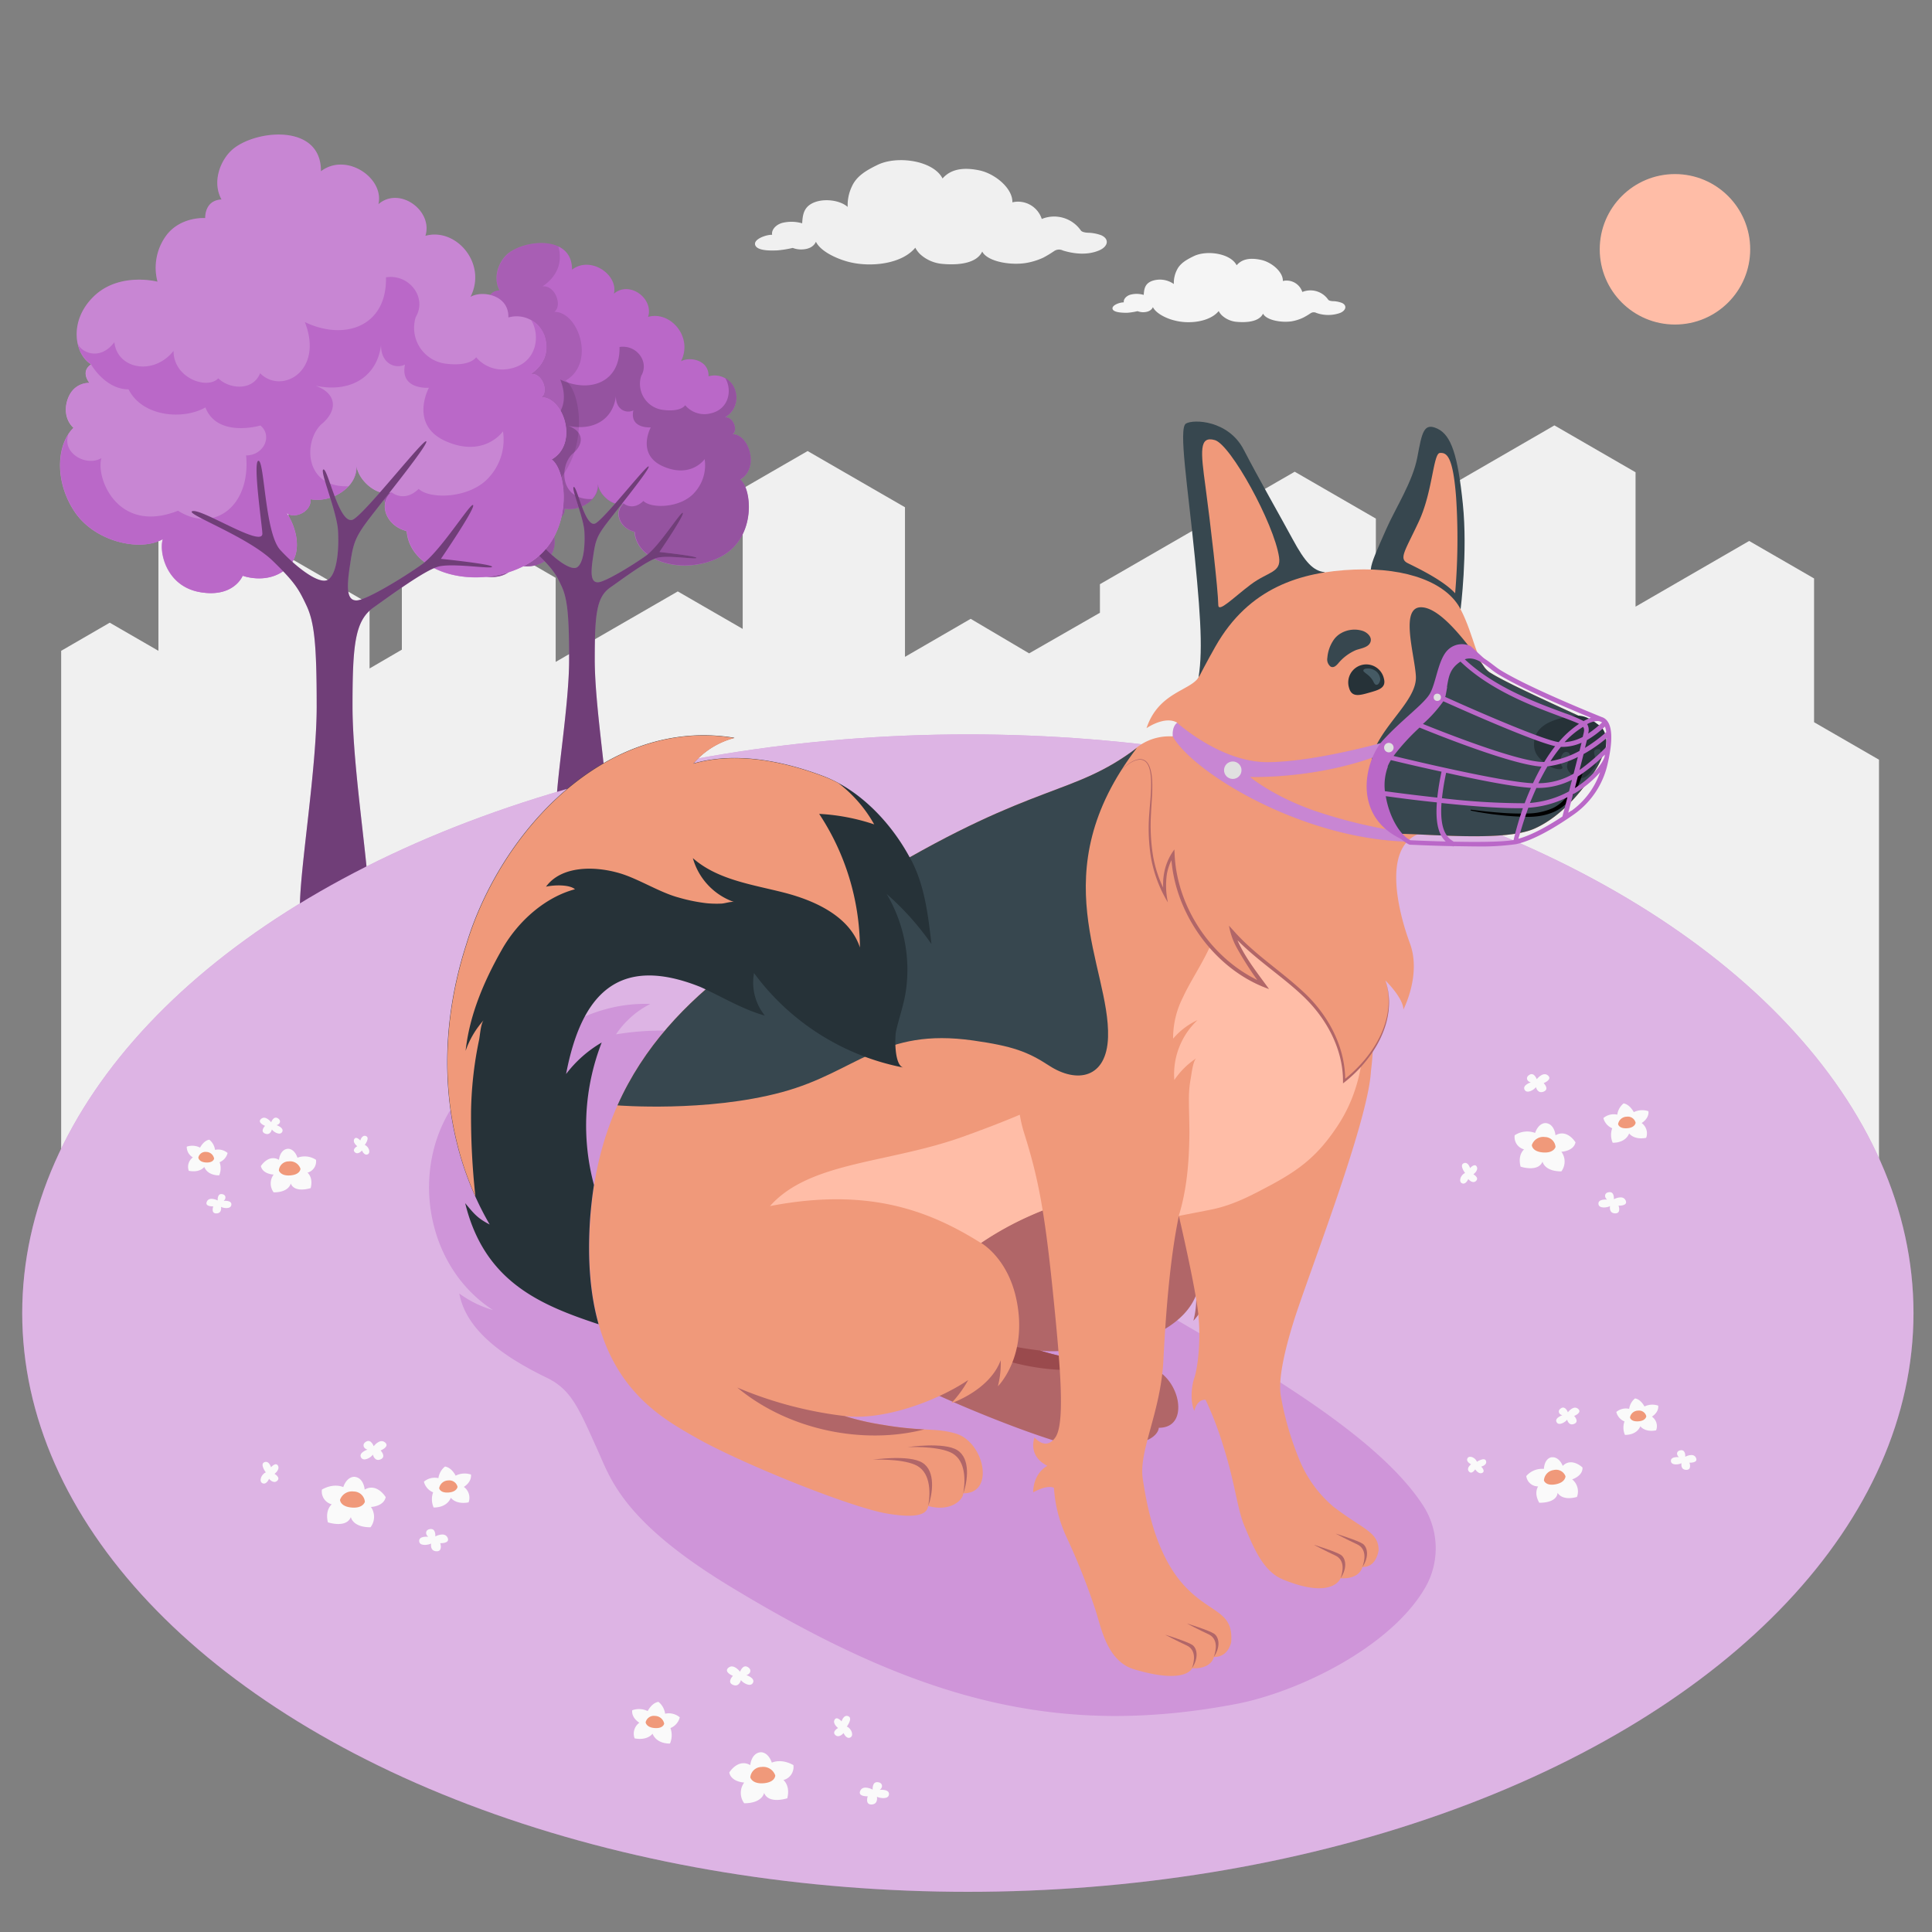 <svg xmlns="http://www.w3.org/2000/svg" viewBox="0 0 500 500"><rect x="0" y="0" width="500" height="500" fill="#808080" stroke="none"/><g id="freepik--City--inject-100"><g id="freepik--city--inject-100"><path d="M15.83,168.43V312.61H486.28v-116l-16.8-9.7V149.7l-16.8-9.7-29.4,17V122.22l-21-12.13L376.9,124.77v42l-20.83-12V134.21l-21-12.13-50.41,29.11v7.39l-18.32,10.51-15.13-8.94-17,9.84V131.28l-25.2-14.55-16.8,9.7v36.33l-16.8-9.7-31.6,18.24V149.54L125,138.64l-21,12.13v17.36L95.64,173V156.3l-21-12.12V119.92l-16.8-9.7L41,119.92v48.51l-12.6-7.28Z" style="fill:#f0f0f0"></path></g></g><g id="freepik--Trees--inject-100"><g id="freepik--Tree--inject-100"><path d="M154.71,125c.52,4-4.39,7.38-8.65,6.61.26,2.42-3.15,3.82-4.52,2.58,1.37,1.79,3.6,7.44,0,10.52s-8.26,1.32-8.26,1.32-1.69,4.21-8.1,3.08-7.73-7.66-7-10c-4.21,2.43-12.75.57-16.58-5.09s-3.52-12.68-.26-15.88c-2.23-2.1-1.51-5.45-.19-7a4.08,4.08,0,0,1,3.21-1.42s-1.81-2.09.31-3.5c-3-1.76-4.39-8,.44-12.75s12.08-2.83,12.08-2.83a10.26,10.26,0,0,1,1.71-8.79,9,9,0,0,1,7.32-3.2s-.2-3.34,3.07-3.51c-1.9-3.44-.1-7.78,2.39-9.69,4.63-3.54,16.43-4.48,16.36,4.34,4.79-3.68,12,1.3,10.84,6.22,4-3.44,10.34,1.21,8.85,6,5.73-1.63,11.7,5.17,8.51,11.49,2.22-1.28,7.27-.36,7.13,3.89a5.55,5.55,0,0,1,6.91,3.85,5.91,5.91,0,0,1-2.72,6.83c2.15-.31,3.47,3.28,2,4.34,4.21,0,7.06,8.81,1.93,11.72,2.95,2.07,4.43,14.66-4.61,19.75s-22.05,2-22.71-6.24c-3.83-.95-5.45-5.07-2.87-7.33C158.84,131.27,155,128.13,154.71,125Z" style="fill:#BA68C8"></path><path d="M186.94,143.84c9-5.09,7.56-17.68,4.61-19.75,5.13-2.91,2.28-11.72-1.93-11.72,1.44-1.06.12-4.65-2-4.34a5.91,5.91,0,0,0,2.72-6.83,5.49,5.49,0,0,0-2.66-3.38c1.84,3,1.09,8.12-3.85,9.18a6.51,6.51,0,0,1-6.51-2.13s-1,1.8-5.66,1.22a6.8,6.8,0,0,1-5.72-8.81c2.18-3.67-1.22-8.16-5.61-7.48.21,9.25-7.79,12-15.34,8.43,3.68,9.26-4.35,13.75-8.43,9.66-1.36,3.4-5.85,3-7.89,1-2,2.17-8.44,0-8.44-5.17-3.81,4.76-10.61,3.4-11.15-1.64-2.9,3.81-6.53,1.67-6.91.18a6,6,0,0,0,2.56,4c-2.12,1.41-.31,3.5-.31,3.5a4.08,4.08,0,0,0-3.21,1.42c-1.32,1.57-2,4.92.19,7-3.26,3.2-3.58,10.23.26,15.88s12.37,7.52,16.58,5.09c-.76,2.33.56,8.86,7,10s8.1-3.08,8.1-3.08,4.65,1.76,8.26-1.32,1.37-8.73,0-10.52c1.37,1.24,4.78-.16,4.52-2.58,4.26.77,9.17-2.59,8.65-6.61.24,3.13,4.13,6.27,6.65,5.27-2.58,2.26-1,6.38,2.87,7.33C164.89,145.85,177.89,148.93,186.94,143.84Z" style="fill:#BA68C8"></path><path d="M186.94,143.84c9-5.09,7.56-17.68,4.61-19.75,5.13-2.91,2.28-11.72-1.93-11.72,1.44-1.06.12-4.65-2-4.34a5.91,5.91,0,0,0,2.72-6.83,5.49,5.49,0,0,0-2.66-3.38c1.84,3,1.09,8.12-3.85,9.18a6.51,6.51,0,0,1-6.51-2.13s-1,1.8-5.66,1.22a6.8,6.8,0,0,1-5.72-8.81c2.18-3.67-1.22-8.16-5.61-7.48.21,9.25-7.79,12-15.34,8.43,3.68,9.26-4.35,13.75-8.43,9.66-1.36,3.4-5.85,3-7.89,1-2,2.17-8.44,0-8.44-5.17-3.81,4.76-10.61,3.4-11.15-1.64-2.9,3.81-6.53,1.67-6.91.18a6,6,0,0,0,2.56,4c-2.12,1.41-.31,3.5-.31,3.5a4.08,4.08,0,0,0-3.21,1.42c-1.32,1.57-2,4.92.19,7-3.26,3.2-3.58,10.23.26,15.88s12.37,7.52,16.58,5.09c-.76,2.33.56,8.86,7,10s8.1-3.08,8.1-3.08,4.65,1.76,8.26-1.32,1.37-8.73,0-10.52c1.37,1.24,4.78-.16,4.52-2.58,4.26.77,9.17-2.59,8.65-6.61.24,3.13,4.13,6.27,6.65,5.27-2.58,2.26-1,6.38,2.87,7.33C164.89,145.85,177.89,148.93,186.94,143.84Z" style="opacity:0.2"></path><path d="M136.63,117.72s-8.12,2.41-10.38-3.41c-4.14,2.39-11.88,1.8-14.49-3.41-4.41,0-7.06-4.69-7.06-4.69-2.12,1.41-.31,3.5-.31,3.5a4.08,4.08,0,0,0-3.21,1.42c-1.32,1.57-2,4.92.19,7a7.54,7.54,0,0,0-.93,1.15c-1.35,3.54,3.31,6.23,6.2,4.54-1.1,3.61,3,14.44,14.44,9.92,6.82,4.32,13.74-.9,12.84-10.43C137.32,123.33,138.94,119.62,136.63,117.72Z" style="fill:#BA68C8"></path><path d="M179.85,127.35a10.48,10.48,0,0,0,2.51-8.53s-3.44,5-10.63,1.93-3.31-10.15-3.31-10.15-5.52.45-4.51-4.39c-1.79.89-4.52-.12-4.52-3.63-.79,6.07-5.91,9-12.33,7.62,4.31,1.6,4,4.94,1,7.33-3.4,3.41-3,11.93,5.17,11.63a5.14,5.14,0,0,0,1.48-4.16c.24,3.13,4.13,6.27,6.65,5.27h0s2.35,2.09,5.15-.62C168.57,131.71,176.35,131.52,179.85,127.35Z" style="fill:#BA68C8"></path><path d="M146.38,98.48c7.79-4.41,3.46-17.78-2.92-17.78,2.18-1.59.18-7-3.08-6.57,3.42-2.28,5.37-5.78,4.13-10.35v0a9.24,9.24,0,0,0-2.68-.76,15.55,15.55,0,0,0-7.76,1.11,8.6,8.6,0,0,0-5.52,8,6.4,6.4,0,0,0,.78,3c-3.27.17-3.07,3.51-3.07,3.51a9,9,0,0,0-7.32,3.2,10.26,10.26,0,0,0-1.71,8.79s-7.24-1.88-12.08,2.83-3.45,11-.44,12.75c-2.12,1.41-.31,3.5-.31,3.5a4.08,4.08,0,0,0-3.21,1.42,5.77,5.77,0,0,0-1.13,4.64A8.62,8.62,0,0,0,105,119c1,12.51,20.72,17.18,34.43,9.47S150.86,101.63,146.38,98.48Z" style="opacity:0.1"></path><path d="M170.66,142.86s6.42-9.39,6.07-10.12-6.07,8.6-9.62,11.13-10.62,6.83-12.39,6.83-1.9-2.15-1.27-6.32.77-5.32,3.68-9.11,11.22-14.07,10.74-14.55-11,13-13.66,14.67-4.82-9.36-5.69-9.36,2.51,7.87,2.72,11.54-.19,8.07-1.84,9.21-6.13-2.4-9-5.57-3-16.82-4.11-16.82.73,12.54.73,13.75c0,2.64-11.12-4.59-13.13-4.26s10.24,4.69,15.05,9.36c4.2,4.07,4.91,5.35,6.35,8.36,1.51,3.2,2,7.33,2,19.09S144,201.31,144,208.6a3.27,3.27,0,0,0,1.91,2.67,10.27,10.27,0,0,0,9.26,0,3.26,3.26,0,0,0,1.92-2.67h0c0-7.29-3.17-26.14-3.17-37.91s.47-16.16,4-18.64,9.45-6.88,12.09-7.67,10.25.5,10.25,0S170.66,142.86,170.66,142.86Z" style="fill:#BA68C8"></path><path d="M170.66,142.86s6.42-9.39,6.07-10.12-6.07,8.6-9.62,11.13-10.62,6.83-12.39,6.83-1.9-2.15-1.27-6.32.77-5.32,3.68-9.11,11.22-14.07,10.74-14.55-11,13-13.66,14.67-4.82-9.36-5.69-9.36,2.51,7.87,2.72,11.54-.19,8.07-1.84,9.21-6.13-2.4-9-5.57-3-16.82-4.11-16.82.73,12.54.73,13.75c0,2.64-11.12-4.59-13.13-4.26s10.24,4.69,15.05,9.36c4.2,4.07,4.91,5.35,6.35,8.36,1.51,3.2,2,7.33,2,19.09S144,201.31,144,208.6a3.27,3.27,0,0,0,1.91,2.67,10.27,10.27,0,0,0,9.26,0,3.26,3.26,0,0,0,1.92-2.67h0c0-7.29-3.17-26.14-3.17-37.91s.47-16.16,4-18.64,9.45-6.88,12.09-7.67,10.25.5,10.25,0S170.66,142.86,170.66,142.86Z" style="opacity:0.4"></path></g><g id="freepik--tree--inject-100"><path d="M92.22,120.11c.71,5.53-6,10.14-11.87,9.08.35,3.33-4.33,5.24-6.21,3.54,1.88,2.46,5,10.22,0,14.44S62.81,149,62.81,149s-2.33,5.78-11.12,4.23-10.61-10.52-9.57-13.71c-5.77,3.33-17.5.77-22.76-7s-4.83-17.41-.35-21.81c-3.06-2.89-2.08-7.47-.27-9.63a5.65,5.65,0,0,1,4.41-2s-2.48-2.86.43-4.8c-4.14-2.41-6-11,.61-17.5s16.57-3.88,16.57-3.88a14.09,14.09,0,0,1,2.35-12.07c3.78-4.88,10-4.39,10-4.39s-.27-4.58,4.21-4.82c-2.6-4.72-.13-10.68,3.29-13.3,6.35-4.85,22.54-6.15,22.45,6,6.58-5,16.46,1.78,14.87,8.53,5.43-4.72,14.2,1.67,12.16,8.19,7.86-2.23,16.06,7.11,11.67,15.79,3.06-1.77,10-.5,9.8,5.34a7.62,7.62,0,0,1,9.48,5.27c1.12,4.14-.64,7.31-3.74,9.38,3-.43,4.77,4.51,2.79,6,5.78,0,9.7,12.1,2.64,16.1,4.06,2.84,6.09,20.12-6.32,27.11s-30.26,2.75-31.17-8.58c-5.26-1.29-7.48-7-3.94-10.06C97.9,128.72,92.55,124.41,92.22,120.11Z" style="fill:#BA68C8"></path><path d="M92.22,120.11c.71,5.53-6,10.14-11.87,9.08.35,3.33-4.33,5.24-6.21,3.54,1.88,2.46,5,10.22,0,14.44S62.81,149,62.81,149s-2.33,5.78-11.12,4.23-10.61-10.52-9.57-13.71c-5.77,3.33-17.5.77-22.76-7s-4.83-17.41-.35-21.81c-3.06-2.89-2.08-7.47-.27-9.63a5.65,5.65,0,0,1,4.41-2s-2.48-2.86.43-4.8c-4.14-2.41-6-11,.61-17.5s16.57-3.88,16.57-3.88a14.09,14.09,0,0,1,2.35-12.07c3.78-4.88,10-4.39,10-4.39s-.27-4.58,4.21-4.82c-2.6-4.72-.13-10.68,3.29-13.3,6.35-4.85,22.54-6.15,22.45,6,6.58-5,16.46,1.78,14.87,8.53,5.43-4.72,14.2,1.67,12.16,8.19,7.86-2.23,16.06,7.11,11.67,15.79,3.06-1.77,10-.5,9.8,5.34a7.62,7.62,0,0,1,9.48,5.27c1.12,4.14-.64,7.31-3.74,9.38,3-.43,4.77,4.51,2.79,6,5.78,0,9.7,12.1,2.64,16.1,4.06,2.84,6.09,20.12-6.32,27.11s-30.26,2.75-31.17-8.58c-5.26-1.29-7.48-7-3.94-10.06C97.9,128.72,92.55,124.41,92.22,120.11Z" style="fill:#fff;opacity:0.2"></path><path d="M136.46,146c12.41-7,10.38-24.27,6.32-27.11,7.06-4,3.14-16.1-2.64-16.1,2-1.44.17-6.38-2.79-6,3.1-2.07,4.86-5.24,3.74-9.38a7.55,7.55,0,0,0-3.66-4.63c2.53,4.06,1.5,11.14-5.27,12.59a8.91,8.91,0,0,1-8.94-2.92s-1.43,2.47-7.77,1.68a9.34,9.34,0,0,1-7.85-12.09c3-5-1.68-11.21-7.71-10.27.29,12.7-10.69,16.53-21,11.58,5,12.69-6,18.86-11.57,13.25-1.87,4.67-8,4.11-10.83,1.31-2.81,3-11.58,0-11.58-7.09-5.23,6.53-14.57,4.66-15.31-2.25-4,5.22-9,2.29-9.48.24a8.17,8.17,0,0,0,3.51,5.48c-2.91,1.94-.43,4.8-.43,4.8a5.65,5.65,0,0,0-4.41,2c-1.81,2.16-2.79,6.74.27,9.63-4.48,4.4-4.91,14.05.35,21.81s17,10.31,22.76,7c-1,3.19.77,12.15,9.57,13.71S62.81,149,62.81,149s6.38,2.42,11.33-1.81,1.88-12,0-14.44c1.88,1.7,6.56-.21,6.21-3.54,5.85,1.06,12.58-3.55,11.87-9.08.33,4.3,5.68,8.61,9.13,7.23-3.54,3.11-1.32,8.77,3.94,10.06C106.2,148.73,124,153,136.46,146Z" style="fill:#BA68C8"></path><path d="M67.4,110.12s-11.15,3.3-14.24-4.68c-5.69,3.28-16.31,2.48-19.89-4.68-6.06,0-9.69-6.44-9.69-6.44-2.91,1.94-.43,4.8-.43,4.8a5.65,5.65,0,0,0-4.41,2c-1.81,2.16-2.79,6.74.27,9.63a10.34,10.34,0,0,0-1.27,1.58c-1.86,4.86,4.53,8.56,8.51,6.23-1.52,5,4.13,19.82,19.82,13.62,9.36,5.92,18.86-1.23,17.62-14.31C68.35,117.83,70.57,112.74,67.4,110.12Z" style="fill:#fff;opacity:0.2"></path><path d="M126.73,123.33a14.39,14.39,0,0,0,3.44-11.7s-4.72,6.86-14.59,2.65S111,100.35,111,100.35s-7.57.61-6.19-6c-2.45,1.22-6.2-.17-6.2-5-1.09,8.35-8.11,12.38-16.93,10.47,5.92,2.2,5.51,6.78,1.38,10.07-4.67,4.67-4.1,16.37,7.1,15.95a7,7,0,0,0,2-5.71c.33,4.3,5.68,8.61,9.13,7.23h0s3.22,2.88,7.07-.84C111.25,129.32,121.92,129.06,126.73,123.33Z" style="fill:#fff;opacity:0.2"></path><path d="M114.11,144.63s8.82-12.89,8.34-13.89-8.34,11.8-13.2,15.28-14.59,9.37-17,9.37-2.6-2.95-1.74-8.68,1.07-7.29,5.05-12.5,15.41-19.31,14.75-20-15.15,17.84-18.75,20.14-6.62-12.85-7.82-12.85,3.45,10.81,3.74,15.84-.27,11.08-2.52,12.64-8.42-3.3-12.42-7.64-4.08-23.09-5.64-23.09,1,17.21,1,18.87c0,3.62-15.26-6.29-18-5.85s14,6.44,20.66,12.85c5.76,5.58,6.75,7.34,8.71,11.48,2.09,4.39,2.69,10.05,2.69,26.2s-4.35,42-4.35,52c0,1.33.88,2.66,2.63,3.67a14.09,14.09,0,0,0,12.71,0c1.75-1,2.63-2.34,2.63-3.67h0c0-10-4.35-35.88-4.35-52s.65-22.18,5.45-25.59,13-9.44,16.6-10.53,14.07.7,14.07,0S114.11,144.63,114.11,144.63Z" style="fill:#BA68C8"></path><path d="M114.11,144.63s8.82-12.89,8.34-13.89-8.34,11.8-13.2,15.28-14.59,9.37-17,9.37-2.6-2.95-1.74-8.68,1.07-7.29,5.05-12.5,15.41-19.31,14.75-20-15.15,17.84-18.75,20.14-6.62-12.85-7.82-12.85,3.45,10.81,3.74,15.84-.27,11.08-2.52,12.64-8.42-3.3-12.42-7.64-4.08-23.09-5.64-23.09,1,17.21,1,18.87c0,3.62-15.26-6.29-18-5.85s14,6.44,20.66,12.85c5.76,5.58,6.75,7.34,8.71,11.48,2.09,4.39,2.69,10.05,2.69,26.2s-4.35,42-4.35,52c0,1.33.88,2.66,2.63,3.67a14.09,14.09,0,0,0,12.71,0c1.75-1,2.63-2.34,2.63-3.67h0c0-10-4.35-35.88-4.35-52s.65-22.18,5.45-25.59,13-9.44,16.6-10.53,14.07.7,14.07,0S114.11,144.63,114.11,144.63Z" style="opacity:0.4"></path></g></g><g id="freepik--Floor--inject-100"><g id="freepik--floor--inject-100"><g id="freepik--floor--inject-100"><ellipse id="freepik--Grass--inject-100" cx="250.48" cy="339.83" rx="244.73" ry="149.77" style="fill:#BA68C8"></ellipse><ellipse id="freepik--grass--inject-100" cx="250.48" cy="339.83" rx="244.73" ry="149.77" style="fill:#fff;opacity:0.5"></ellipse></g><g id="freepik--Flowers--inject-100"><g id="freepik--flowers--inject-100"><path d="M402.56,293.81s-.2-2.85-2.43-3.15c0,0-1.83-.3-2.85,2.54a5.84,5.84,0,0,0-5.28.61,3.29,3.29,0,0,0,2.44,3.65s-1.73,1.32-.91,4.47c0,0,4.56,1.52,5.68-1.32,0,0,.41,2.54,4.87,2.54a4.26,4.26,0,0,0,0-5.08s3.15-.1,3.66-2.43C407.74,295.64,405.61,292.08,402.56,293.81Z" style="fill:#fafafa"></path><path d="M399.81,294.26a3.1,3.1,0,0,0-3.37,2.09s0,1.66,2.85,1.9,3.28-1.42,3.28-1.42A2.8,2.8,0,0,0,399.81,294.26Z" style="fill:#f0997a"></path><path d="M422.82,287.82s-1-2-2.64-2.26a4.56,4.56,0,0,0-1.63,2.91,4.16,4.16,0,0,0-3.59.88,3.86,3.86,0,0,0,2.28,2.64,5.08,5.08,0,0,0,.12,3.74s3.16.24,4.27-2.4c0,0,1.17,1.75,4.39,1.14a3.28,3.28,0,0,0-1.17-3.83s2-1.15,1.76-3.06A5,5,0,0,0,422.82,287.82Z" style="fill:#fafafa"></path><path d="M421,289a2.31,2.31,0,0,0-2.24,1.91s.19,1.21,2.3,1.08,2.24-1.41,2.24-1.41A2.07,2.07,0,0,0,421,289Z" style="fill:#f0997a"></path><path d="M397.71,279.3s-.62-1.81-1.81-1.19-.78,1.76.26,2c0,0-2.22.72-1.6,1.91s2.53-.05,2.94-.67c0,0,.41,1.81,2,1.16s0-2.2,0-2.2,2.38-.93,1.09-2S397.71,279.3,397.71,279.3Z" style="fill:#fafafa"></path><path d="M417.67,310.35s.18-1.91-1.15-1.83-1.44,1.28-.6,1.94c0,0-2.32-.26-2.25,1.08s2.33,1,3,.6c0,0-.38,1.83,1.3,1.88s.91-2,.91-2,2.55.14,1.82-1.38S417.67,310.35,417.67,310.35Z" style="fill:#fafafa"></path><path d="M379.16,303.57s-1.54-2-.37-2.52,1.66,1.26,1.66,1.26,1.17-1.38,1.72-.4-.86,2-.86,2,1.6.86.68,1.72-2-.49-2-.49-.63,1.53-1.61,1.1S378,304.06,379.16,303.57Z" style="fill:#fafafa"></path></g><g id="freepik--flowers--inject-100"><path d="M404.43,379.37s-.88-2.49-2.95-2.22c0,0-1.71.18-1.92,3A5.42,5.42,0,0,0,395,382a3.05,3.05,0,0,0,3.08,2.68s-1.22,1.6.27,4.22c0,0,4.46.24,4.76-2.57,0,0,1,2.17,5,1.08a4,4,0,0,0-1.24-4.55s2.79-.86,2.68-3.07C409.51,379.74,406.73,377.08,404.43,379.37Z" style="fill:#fafafa"></path><path d="M402.08,380.45a2.89,2.89,0,0,0-2.51,2.69s.41,1.48,3,1,2.58-2.08,2.58-2.08A2.59,2.59,0,0,0,402.08,380.45Z" style="fill:#f0997a"></path><path d="M425.59,364s-.93-1.87-2.45-2.09a4.21,4.21,0,0,0-1.51,2.7,3.83,3.83,0,0,0-3.33.81,3.58,3.58,0,0,0,2.12,2.45,4.68,4.68,0,0,0,.11,3.47s2.93.22,4-2.23c0,0,1.08,1.63,4.07,1.06a3,3,0,0,0-1.09-3.55s1.85-1.07,1.63-2.84A4.6,4.6,0,0,0,425.59,364Z" style="fill:#fafafa"></path><path d="M423.92,365.07a2.14,2.14,0,0,0-2.08,1.77s.18,1.12,2.14,1,2.08-1.3,2.08-1.3A1.92,1.92,0,0,0,423.92,365.07Z" style="fill:#f0997a"></path><path d="M405.76,365.5s-.58-1.68-1.68-1.1-.72,1.63.24,1.87c0,0-2.06.67-1.48,1.77s2.34-.05,2.73-.63c0,0,.38,1.69,1.82,1.09s0-2.05,0-2.05,2.2-.86,1-1.86S405.76,365.5,405.76,365.5Z" style="fill:#fafafa"></path><path d="M436.14,377s.17-1.76-1.07-1.69-1.33,1.18-.56,1.8c0,0-2.15-.24-2.08,1s2.15.92,2.74.56c0,0-.35,1.69,1.21,1.73s.85-1.86.85-1.86,2.36.13,1.68-1.28S436.14,377,436.14,377Z" style="fill:#fafafa"></path><path d="M382.23,378.3s2-1.31,2.35-.21-1.25,1.47-1.25,1.47,1.22,1.15.28,1.62-1.83-.91-1.83-.91-.88,1.44-1.63.54.56-1.85.56-1.85-1.39-.66-.94-1.54S381.83,377.2,382.23,378.3Z" style="fill:#fafafa"></path></g><g id="freepik--flowers--inject-100"><path d="M194.17,456.81s.22-3,2.58-3.32c0,0,1.93-.32,3,2.68,0,0,2.36-1.18,5.58.64a3.48,3.48,0,0,1-2.58,3.86s1.83,1.4,1,4.72c0,0-4.83,1.61-6-1.39,0,0-.43,2.68-5.15,2.68a4.5,4.5,0,0,1,0-5.36s-3.32-.11-3.86-2.58C188.7,458.74,191,455,194.17,456.81Z" style="fill:#fafafa"></path><path d="M197.08,457.29a3.29,3.29,0,0,1,3.56,2.21s0,1.75-3,2-3.46-1.51-3.46-1.51A2.94,2.94,0,0,1,197.08,457.29Z" style="fill:#f0997a"></path><path d="M167.62,442.82s1.06-2.14,2.79-2.38a4.76,4.76,0,0,1,1.72,3.07,4.39,4.39,0,0,1,3.79.93,4,4,0,0,1-2.41,2.78,5.42,5.42,0,0,1-.12,4s-3.34.25-4.52-2.54c0,0-1.23,1.85-4.63,1.21a3.48,3.48,0,0,1,1.23-4.05s-2.1-1.21-1.85-3.23A5.19,5.19,0,0,1,167.62,442.82Z" style="fill:#fafafa"></path><path d="M169.52,444.08a2.46,2.46,0,0,1,2.37,2s-.2,1.29-2.43,1.14-2.37-1.49-2.37-1.49A2.18,2.18,0,0,1,169.52,444.08Z" style="fill:#f0997a"></path><path d="M191.53,432.64s.66-1.91,1.91-1.25.82,1.85-.27,2.13c0,0,2.35.76,1.69,2s-2.67-.06-3.11-.71c0,0-.43,1.92-2.07,1.23s0-2.33,0-2.33-2.51-1-1.15-2.12S191.53,432.64,191.53,432.64Z" style="fill:#fafafa"></path><path d="M225.85,463.15s-.19-2,1.22-1.93,1.51,1.35.63,2c0,0,2.45-.28,2.37,1.14s-2.45,1-3.12.64c0,0,.4,1.93-1.38,2s-1-2.12-1-2.12-2.69.14-1.92-1.46S225.85,463.15,225.85,463.15Z" style="fill:#fafafa"></path><path d="M219.16,446.83s1.63-2.15.39-2.67-1.75,1.33-1.75,1.33-1.23-1.46-1.81-.42.9,2.14.9,2.14-1.68.91-.71,1.82,2.14-.52,2.14-.52.67,1.62,1.7,1.17S220.4,447.34,219.16,446.83Z" style="fill:#fafafa"></path></g><g id="freepik--flowers--inject-100"><path d="M94.38,385.5s-.21-3-2.55-3.29c0,0-1.91-.32-3,2.65,0,0-2.33-1.17-5.52.64a3.44,3.44,0,0,0,2.55,3.82s-1.8,1.38-1,4.66c0,0,4.77,1.6,5.94-1.37,0,0,.42,2.65,5.09,2.65A4.45,4.45,0,0,0,96,390s3.29-.1,3.82-2.54C99.79,387.41,97.56,383.69,94.38,385.5Z" style="fill:#fafafa"></path><path d="M91.51,386A3.27,3.27,0,0,0,88,388.15s0,1.74,3,2,3.43-1.49,3.43-1.49A2.92,2.92,0,0,0,91.51,386Z" style="fill:#f0997a"></path><path d="M117.92,381.9s-1-2.11-2.76-2.36a4.73,4.73,0,0,0-1.7,3,4.32,4.32,0,0,0-3.75.92,4,4,0,0,0,2.38,2.75,5.34,5.34,0,0,0,.13,3.92s3.3.24,4.46-2.51c0,0,1.22,1.83,4.59,1.19a3.45,3.45,0,0,0-1.23-4s2.08-1.2,1.84-3.2A5.15,5.15,0,0,0,117.92,381.9Z" style="fill:#fafafa"></path><path d="M116,383.14a2.42,2.42,0,0,0-2.34,2s.19,1.27,2.4,1.12,2.35-1.47,2.35-1.47A2.18,2.18,0,0,0,116,383.14Z" style="fill:#f0997a"></path><path d="M96.71,374.29s-.64-1.88-1.88-1.24-.81,1.84.27,2.11c0,0-2.33.75-1.68,2s2.65,0,3.08-.7c0,0,.43,1.9,2,1.22s0-2.3,0-2.3,2.48-1,1.13-2.1S96.71,374.29,96.71,374.29Z" style="fill:#fafafa"></path><path d="M112.66,397.62s.19-2-1.21-1.91-1.49,1.34-.62,2c0,0-2.43-.27-2.35,1.13s2.43,1,3.09.63c0,0-.39,1.91,1.36,2s1-2.1,1-2.1,2.66.14,1.89-1.45S112.66,397.62,112.66,397.62Z" style="fill:#fafafa"></path><path d="M68.79,381.05s-1.6-2.12-.38-2.63,1.73,1.31,1.73,1.31,1.22-1.44,1.8-.41-.9,2.12-.9,2.12,1.67.89.7,1.79-2.11-.51-2.11-.51-.66,1.6-1.68,1.15S67.57,381.56,68.79,381.05Z" style="fill:#fafafa"></path></g><g id="freepik--flowers--inject-100"><path d="M72.2,300.16s.19-2.58,2.21-2.85c0,0,1.66-.28,2.58,2.3a5.33,5.33,0,0,1,4.79.55,3,3,0,0,1-2.21,3.32s1.56,1.19.83,4c0,0-4.14,1.38-5.16-1.2,0,0-.37,2.3-4.42,2.3a3.85,3.85,0,0,1,0-4.6s-2.85-.09-3.31-2.21C67.51,301.82,69.44,298.6,72.2,300.16Z" style="fill:#fafafa"></path><path d="M74.7,300.57a2.82,2.82,0,0,1,3.06,1.9s0,1.5-2.59,1.72-3-1.29-3-1.29A2.53,2.53,0,0,1,74.7,300.57Z" style="fill:#f0997a"></path><path d="M51.78,297s.91-1.83,2.39-2.05a4.09,4.09,0,0,1,1.48,2.64,3.75,3.75,0,0,1,3.25.8,3.47,3.47,0,0,1-2.07,2.39,4.62,4.62,0,0,1-.1,3.39s-2.87.21-3.87-2.17c0,0-1.07,1.58-4,1a3,3,0,0,1,1.06-3.47,3.13,3.13,0,0,1-1.59-2.78A4.45,4.45,0,0,1,51.78,297Z" style="fill:#fafafa"></path><path d="M53.41,298.12a2.09,2.09,0,0,1,2,1.73s-.17,1.1-2.08,1-2-1.27-2-1.27A1.88,1.88,0,0,1,53.41,298.12Z" style="fill:#f0997a"></path><path d="M70.18,290.44s.56-1.64,1.64-1.08.7,1.6-.24,1.83c0,0,2,.66,1.46,1.73s-2.3,0-2.67-.61c0,0-.38,1.65-1.78,1.06s0-2,0-2-2.16-.84-1-1.82S70.18,290.44,70.18,290.44Z" style="fill:#fafafa"></path><path d="M56.34,310.68s-.16-1.72,1-1.66,1.3,1.16.54,1.76c0,0,2.11-.23,2,1s-2.11.91-2.68.55c0,0,.34,1.65-1.18,1.7s-.83-1.82-.83-1.82-2.31.12-1.65-1.26S56.34,310.68,56.34,310.68Z" style="fill:#fafafa"></path><path d="M94.41,296.3s1.39-1.84.33-2.28-1.5,1.14-1.5,1.14-1.06-1.25-1.56-.36.78,1.84.78,1.84-1.45.78-.62,1.56,1.84-.45,1.84-.45.57,1.39,1.46,1S95.46,296.75,94.41,296.3Z" style="fill:#fafafa"></path></g></g></g></g><g id="freepik--Clouds--inject-100"><path id="freepik--Cloud--inject-100" d="M285,60.88a10.74,10.74,0,0,0-3.54-.65c-1.14-.09-1.5-.32-1.72-.56a8.43,8.43,0,0,0-10.13-3A6.46,6.46,0,0,0,262,52.36c.13-3.56-4.42-7.39-8.5-8.26-3.92-.83-7.33-.48-9.57,2.09-2.39-4.67-11.77-6-16.84-3.51-2.92,1.42-5.4,2.88-6.61,5.55a11.21,11.21,0,0,0-1.1,5.32c-2-1.75-5.93-2.22-8.58-1.2-2.84,1.11-3.06,3.25-3.2,5.44a10,10,0,0,0-5.18-.1c-1.8.53-2.83,1.94-2.59,3.08-1.42-.08-4.8,1.07-4.41,2.57.44,1.68,4.3,1.51,5.74,1.46a27.68,27.68,0,0,0,4-.64,5.94,5.94,0,0,0,2.1.4c2.46,0,3.5-1.07,3.9-2,1.2,2.52,5.47,4.45,8.49,5.22,5.68,1.46,13.73.57,17.23-3.68a6.34,6.34,0,0,0,1.69,2.06,9.75,9.75,0,0,0,5.26,2.13c2.34.22,8.61.52,10.37-3.19,1.25,2.47,6.83,3.59,11.07,3A17.45,17.45,0,0,0,270,66.68,28.76,28.76,0,0,0,272.78,65a2.25,2.25,0,0,1,2.32-.16c2.92.88,6.29,1.24,9.27,0C286.74,63.88,287.23,61.89,285,60.88Z" style="fill:#f0f0f0"></path><path id="freepik--cloud--inject-100" d="M347.23,78.37a6.89,6.89,0,0,0-2.34-.43c-.76-.06-1-.21-1.15-.38a5.59,5.59,0,0,0-6.7-2A4.29,4.29,0,0,0,332,72.72c.09-2.35-2.92-4.88-5.63-5.46s-4.85-.32-6.33,1.39c-1.58-3.1-7.79-4-11.15-2.33-1.93.94-3.57,1.9-4.37,3.67a7.38,7.38,0,0,0-.73,3.52,6.23,6.23,0,0,0-5.68-.79c-1.88.73-2,2.15-2.12,3.6a6.44,6.44,0,0,0-3.43-.06c-1.19.35-1.87,1.28-1.71,2-.94-.06-3.18.7-2.92,1.69s2.84,1,3.8,1a17.75,17.75,0,0,0,2.67-.42,4.18,4.18,0,0,0,1.39.27c1.63,0,2.32-.71,2.58-1.32.8,1.67,3.62,3,5.62,3.46,3.77,1,9.09.38,11.41-2.44a4.15,4.15,0,0,0,1.12,1.37A6.46,6.46,0,0,0,320,83.29c1.55.14,5.7.34,6.87-2.12.83,1.64,4.52,2.38,7.33,2a11.34,11.34,0,0,0,3.14-1,18.41,18.41,0,0,0,1.81-1.08,1.49,1.49,0,0,1,1.54-.1,9.21,9.21,0,0,0,6.13,0C348.37,80.35,348.7,79,347.23,78.37Z" style="fill:#f5f5f5"></path></g><g id="freepik--Sun--inject-100"><circle id="freepik--sun--inject-100" cx="433.48" cy="64.52" r="19.47" style="fill:#ffbda7"></circle></g><g id="freepik--Shadow--inject-100"><path id="freepik--shadow--inject-100" d="M188.7,410.42c48.48,29.49,84.78,39.34,131,30.61,16-3,40.51-14.74,49.37-30.56a20.42,20.42,0,0,0-1-21.19c-15.57-23.59-63.85-46.41-84.34-60.37C260,314.08,232.44,302.45,204,308c-45.71,4.82-21.37-28.56,9.42-25.15-13.56-13.91-34.79-18.33-54-15.16a23.46,23.46,0,0,1,8.86-7.86C149.42,259.1,132.09,273,125.16,290a15.82,15.82,0,0,1-2.35-10.28c-17.55,15.86-15.08,46.47,4.77,59.32a27.32,27.32,0,0,1-8.71-4.28c1.83,9.92,12.21,16.73,22.7,21.83,6.34,3.08,8.24,7.92,13.23,19C158,382.7,161.32,393.76,188.7,410.42Z" style="fill:#BA68C8;opacity:0.4"></path></g><g id="freepik--Dog--inject-100"><g id="freepik--dog--inject-100"><g id="freepik--dog--inject-100"><path d="M203.36,298.43c-5.88,39.41,15.82,50.12,27.33,56.67s39.78,18,49.45,19.64,10.39-.67,10.69-1.94c5.79,1.59,9-1.56,9.06-3.29,4.45,0,5.53-3.61,4.87-7.12s-3.22-7.22-6.64-8.28c-5.23-1.62-8.51-.52-19-2.3a67.84,67.84,0,0,1-10-2.3c10,1.25,24-3.87,32.05-9.33a29.35,29.35,0,0,1-4.36,6s9.87-3.28,12.77-11.12a23.63,23.63,0,0,1-.73,6.75s8-7.86,4.72-22.78c-2.32-10.62-9.13-14.35-9.13-14.35Z" style="fill:#b16668"></path><path d="M269.15,349.51a102,102,0,0,1-27.74-7.37C255,353.4,274.43,357,289.8,353h0a87.48,87.48,0,0,1-10.65-1.16A67.84,67.84,0,0,1,269.15,349.51Z" style="fill:#9a4a4d"></path><path d="M299.89,369.51c.69-4.08.43-9-3.44-10.65s-10.95-1.29-10.95-1.29,9.41-1.42,12.89.77S301,366.38,299.89,369.51Z" style="fill:#b16668"></path><path d="M290.83,372.77c.68-4.08.43-9-3.44-10.65s-10.95-1.29-10.95-1.29,9.41-1.42,12.88.77S292,369.64,290.83,372.77Z" style="fill:#b16668"></path><path d="M267.19,314.35c8.11-3.58,21.13-7.35,52.25-12.08l-14.28-107.2-10.93-1.52c-16.63,12.55-26,8.69-65.93,32.46-32.05,19.06-72,38-75.54,89.37-2.71,39.76,15.82,50.12,27.33,56.67s39.79,18,49.45,19.65,10.39-.67,10.69-1.94c5.79,1.58,9-1.57,9.07-3.29,4.44,0,5.52-3.61,4.86-7.13s-3.22-7.21-6.64-8.28c-5.23-1.62-8.5-.52-19-2.3a67.82,67.82,0,0,1-10-2.3c10,1.26,24-3.87,32.06-9.32a29.64,29.64,0,0,1-4.37,6s9.87-3.28,12.77-11.11a23.59,23.59,0,0,1-.73,6.74s8-7.85,4.73-22.78c-2.33-10.62-9.13-14.35-9.13-14.35A81.81,81.81,0,0,1,267.19,314.35Z" style="fill:#f0997a"></path><path d="M218.55,366.46a102,102,0,0,1-27.74-7.36c13.55,11.26,33,14.81,48.39,10.83h0a87.58,87.58,0,0,1-10.64-1.17A67.82,67.82,0,0,1,218.55,366.46Z" style="fill:#b16668"></path><path d="M249.3,386.47c.68-4.09.42-9-3.44-10.66s-11-1.29-11-1.29,9.41-1.41,12.89.78S250.42,383.33,249.3,386.47Z" style="fill:#b16668"></path><path d="M240.24,389.73c.68-4.09.42-9-3.45-10.66s-10.95-1.29-10.95-1.29,9.41-1.41,12.89.78S241.36,386.59,240.24,389.73Z" style="fill:#b16668"></path><path d="M311.63,243.64A131.72,131.72,0,0,1,295.15,268c-10,11.48-24.74,18.57-46,26.2-19.27,6.91-39.64,6.36-49.87,17.93,25-4.82,40.81.9,54.59,9.56a81.81,81.81,0,0,1,13.31-7.31c8.11-3.58,21.13-7.35,52.25-12.08Z" style="fill:#ffbda7"></path><path d="M354.8,277.22c-.75,13.39-16.39,53.1-20.09,65.06-3.25,10.51-3.74,16-3.24,18.94a78.46,78.46,0,0,0,4.68,16.25,31.57,31.57,0,0,0,8.91,12.44c7.61,5.87,11.74,6.52,11.72,11.31-.14.77-.79,4.4-4.19,4.32-1,3.42-5.65,2.9-5.65,2.9s-2,5.64-14.95.31c-5.15-2.13-7.58-8.27-10-14-1.78-4.25-2.41-11.15-5.38-20.42A86.61,86.61,0,0,0,312,362.27s-2.08-.37-2.91,2.83c-1-2.07-.86-6,0-8.49s1.78-9.62,1-16.76-5-25.17-5-25.17c-2.16,10.29-3.31,23.68-4,37.29s-6.44,23.41-5.34,30.75,3.44,19.7,10.71,27.61c6.84,7.44,12.77,6.43,12.17,14.62-.15.77-1.06,3.94-4.46,3.87-1.05,3.42-5.65,2.9-5.65,2.9s-1.52,4.32-15,.3c-7.1-2.12-8.55-10.94-10-15.31A171.37,171.37,0,0,0,276.11,398a35.5,35.5,0,0,1-3.35-12.94c-1.79-.92-5.37,1.16-5.37,1.16s-.21-4.63,3.67-6.87c-5.28-2.68-3.31-7.34-3.31-7.34s2.86,3.58,5.37,0,1.43-17.55-.72-38.48-3.88-29.27-7.37-40.35c-9.29-29.51,18.55-103.3,38.49-102.59C326.49,191.7,360.35,232.79,354.8,277.22Z" style="fill:#f0997a"></path><path d="M308.48,431.72c.64-1.78,1.18-4.7-1.39-5.89s-5.55-2.77-5.55-2.77,5.74,1.78,7,2.62S310.32,429,308.48,431.72Z" style="fill:#b16668"></path><path d="M314.13,428.82c.63-1.78,1.18-4.7-1.4-5.89s-5.54-2.77-5.54-2.77,5.74,1.78,7,2.63S316,426.1,314.13,428.82Z" style="fill:#b16668"></path><path d="M346.94,408.44c.64-1.78,1.18-4.7-1.39-5.89s-5.54-2.77-5.54-2.77,5.74,1.78,7,2.62S348.78,405.71,346.94,408.44Z" style="fill:#b16668"></path><path d="M352.59,405.54c.64-1.77,1.18-4.69-1.39-5.88s-5.55-2.77-5.55-2.77,5.75,1.78,7,2.62S354.43,402.82,352.59,405.54Z" style="fill:#b16668"></path><path d="M309.63,178.12c1.74-7.31,1.37-15.83-.42-34s-4.26-33.32-2.29-34.5,11-.87,14.95,6.75,9.21,16.79,12.66,23.16c3.24,6,5.34,8.23,8.33,8.55Z" style="fill:#37474f"></path><path d="M315.29,156.57c0,2.14,4-2,8.45-5.33s7.89-3,7.28-7.06c-1.29-8.66-12.51-29.13-16.63-30.29s-3.64,3-2.42,12S315.25,152.62,315.29,156.57Z" style="fill:#f0997a"></path><path d="M378,157.69s1.88-14.73.58-27.3-3-17.77-6.57-19.45-4,1-5.2,7.38-5.7,13.25-8.05,18.61-3.85,8.5-4,10.46Z" style="fill:#37474f"></path><path d="M376.59,153.53c-3.17-3.43-9.9-6.6-12.28-7.79s-.66-3.17,2.9-10.82,3.7-17.56,5.42-17.69,3.4.65,4.22,11.62A166.15,166.15,0,0,1,376.59,153.53Z" style="fill:#f0997a"></path><path d="M410.87,186.31c-12.32-5.65-22.28-10.22-25.48-12.42s-3.85-9.36-7.38-16.2-13.78-10.84-27.57-10.28-27.25,4.65-35.9,19.92-11,23.28-11,23.28,3,12.28,19.35,22.49,30.46,2.56,39.43,2.7,27.32,2,34.82-1.35,13.34-10.92,16.22-15.89S416.43,188.86,410.87,186.31Z" style="fill:#f0997a"></path><path d="M345,165.84a9.49,9.49,0,0,0-1.48,4.38,2.36,2.36,0,0,0,.82,2.28c.8.45,1.5-.25,2-.83a12.17,12.17,0,0,1,4.59-3.43c1.09-.4,2.9-.63,3.57-1.72.89-1.45-.56-2.81-1.82-3.24a7,7,0,0,0-5.51.53A5.8,5.8,0,0,0,345,165.84Z" style="fill:#37474f"></path><path d="M358.14,175.56c.69,2.49-1.33,3-3.82,3.71s-4.5,1.25-5.18-1.24a4.67,4.67,0,1,1,9-2.47Z" style="fill:#263238"></path><path d="M354,173a2.88,2.88,0,0,0-.59.06.93.93,0,0,0-.42.18.39.39,0,0,0-.14.41.52.52,0,0,0,.17.22c.43.41.93.71,1.36,1.13a5.38,5.38,0,0,1,1.06,1.41,1.8,1.8,0,0,0,.43.67c.77.6,1.34-.72,1.34-1.27a2.92,2.92,0,0,0-1.61-2.42A3.27,3.27,0,0,0,354,173Z" style="fill:#455a64"></path><path d="M317.88,232.29c-.28,1.1-.61,2.18-1,3.27a76.22,76.22,0,0,1-5.57,13.05c-1.73,3.22-3.7,6.31-5.23,9.63a23.21,23.21,0,0,0-2.48,10.56,18.31,18.31,0,0,1,6.31-4.79,19.26,19.26,0,0,0-6,15.5,20.45,20.45,0,0,1,5.73-5.66c-.89.58-1.28,4.18-1.47,5.19a28.74,28.74,0,0,0-.48,5.63c0,3.05.16,6.12.12,9.21-.1,7.06-.66,14-2.75,20.8,0,0,7.5-1.45,8.78-1.72,5.83-1.24,10.74-4,14.9-6.19,8-4.29,12.51-7.93,17.52-15.54,8.54-13,8.63-30.86,1.43-44.31-6.09-11.37-15.23-22-27.61-25.62a.7.7,0,0,0-1,.72c-.3,2.34-.41,4.7-.61,7A21.38,21.38,0,0,1,317.88,232.29Z" style="fill:#ffbda7"></path><path d="M310.36,175c-1.87,3.74-10.49,3.93-13.64,13.45,0,0,4.73-3.31,7.94-1.42l-1.11,3.57a13.57,13.57,0,0,0-13.79,9.06c4.41-4.41,7.71-4.61,8.26,1.68s-3,18.41,3.58,30.24a14.44,14.44,0,0,1,1.92-10.45,38.32,38.32,0,0,0,7.86,21.34c7.84,10,15.54,12.39,15.54,12.39s-7.15-9.51-8-13.64c8.53,9.36,16.79,12.66,23.12,21.47s5.78,17.06,5.78,17.06,15.41-11.3,10.73-26c5,5.1,4.64,7.52,4.64,7.52s4.72-9,1.69-17.15-7-24.38,2-28.18Z" style="fill:#f0997a"></path><path d="M289.76,199.69c2.6-2.75,6.94-5.61,8.12,0,.69,3.06.12,7.71,0,10.87a49.76,49.76,0,0,0,.5,10.78,31.56,31.56,0,0,0,3.54,10.11l-.68.24a16.68,16.68,0,0,1,0-5.55,14.44,14.44,0,0,1,2.69-6.3l.06,1.32c.66,14.11,10.11,27.78,23.12,33.25l-.56.8A85.12,85.12,0,0,1,320,245.14a18.34,18.34,0,0,1-1.94-5.57l1.24,1.35c5.52,6.28,12.71,10.65,18.71,16.45s10.24,13.92,10.12,22.43l-.46-.25c7.67-5.92,14-15.84,10.9-25.79,3.37,10.18-3.09,20.56-11,26.62v-.62c0-8.28-4.26-16.12-10.14-21.77s-13.27-10.15-18.83-16.42l.83-.42c1.77,5.48,5.65,10.18,9,14.82C314.22,251,303.64,236,303.09,221.16l.77.25a13.27,13.27,0,0,0-1.88,4.86,20.75,20.75,0,0,0,.27,7.28,33.74,33.74,0,0,1-4.46-12.12,47.93,47.93,0,0,1-.36-10.9c.21-3.1.84-7.76.23-10.81-1-5.44-5.33-2.64-7.9,0Z" style="fill:#b16668"></path><path d="M383.86,172.23c-3.53-4.76-10.74-15.07-16.1-15.07-5.54,0-1.61,12.38-1.33,17.87s-6.73,11-10.19,17.76c-3.35,6.51-.68,17.62,6.3,23,9,.17,27.15,1.94,34.58-1.35s13.34-10.92,16.22-15.89,3.09-9.7-2.47-12.25c-11.74-5.39-21.32-9.79-25-12.09a3.06,3.06,0,0,1-.52-.33A5.7,5.7,0,0,1,383.86,172.23Z" style="fill:#37474f"></path><path d="M404.21,185.81c-5,1.21-7,3.47-7.19,6.31s1.24,4.17,3.21,5.68,4.81,1.67,4,.5-.17-4,1.33-3.68.17,2.17,0,3.51,1.34,2.84,3,3.18,2.44-.6,4-2.59-1.69-5,1.34-4.82c.45,0,.48,2,.89,1.55.95-1.16,1.78-5.65-.8-7.65C410.31,185,408.88,184.68,404.21,185.81Z" style="fill:#263238"></path><path d="M408.45,199.89a47.89,47.89,0,0,1-2.31,5.24,10,10,0,0,1-4.12,3.94,16.47,16.47,0,0,1-6.85,1.46,66,66,0,0,1-6.89-.2c-2.54-.19-5.07-.46-7.59-.78-.11,0-.11.21,0,.23q3.61.75,7.31,1.14a70.58,70.58,0,0,0,7.7.48c4.25-.05,8.44-1.34,11-5a20.94,20.94,0,0,0,2.83-6.17C409.64,199.76,408.66,199.41,408.45,199.89Z"></path><path d="M159.8,286.07s23.07,1.86,42.57-3.42,25.72-16.75,49.49-13.37c10.29,1.46,14.17,2.93,19.64,6.5,7.16,4.67,14.92,3.36,15.26-7.38.56-18.26-17.42-42.34,7.47-74.85-16.63,12.55-26,8.69-65.93,32.46C203.24,240.92,173.33,255.75,159.8,286.07Z" style="fill:#37474f"></path><path d="M229.47,231.36a38.5,38.5,0,0,1,5,24.87c-.51,3.66-1.78,7.12-2.57,10.63-.35,1.56-.47,9,1.94,9.43a62.88,62.88,0,0,1-38.7-24.46,13.62,13.62,0,0,0,2.8,11c-5.41-1.49-10.28-4.41-15.36-6.79-.45-.23-.92-.43-1.38-.64-21.3-8.49-30.8,2.07-34.7,22.56a31.44,31.44,0,0,1,9.22-8.16,59.27,59.27,0,0,0-2,36.87c-.44,2.78-.77,5.67-1,8.67-.77,11.31.17,20.24,2.2,27.38-15.11-5-29.58-11-34.53-31.34,2.31,2.76,3.15,3.88,6.34,5.52-12.76-22-13.88-48.21-6.09-72.44,8.91-29.42,36.25-59,69.44-53.52a20.87,20.87,0,0,0-10.65,6.65c9.29-2.67,20.83-1.56,33.56,3.23,9.33,3.5,17.44,11.84,22.4,21,.2.35.38.7.56,1,3.38,6.6,4.27,14.15,5.11,21.5A71.18,71.18,0,0,0,229.47,231.36Z" style="fill:#263238"></path><path d="M222.55,245.21A63.57,63.57,0,0,0,212,210.63a53.56,53.56,0,0,1,14.24,2.72A35.09,35.09,0,0,0,217,202.68a31.86,31.86,0,0,0-4-1.81c-12.73-4.79-24.27-5.9-33.56-3.23A20.87,20.87,0,0,1,190.13,191c-33.19-5.53-60.53,24.1-69.44,53.52-6.94,21.6-6.8,44.77,2.35,65.12a189.55,189.55,0,0,1-1.13-22.33,98.92,98.92,0,0,1,1-12.16c.29-2,.65-4,1.07-6,.26-1.22.41-4.27,1.25-5.19a23.18,23.18,0,0,0-4.73,8c1-9.34,4.83-18.2,9.43-26.28,4.26-7.47,11.31-13.53,18.87-15.54-1.32-1.2-5.17-1.18-7.49-.67,3.88-5.32,12.3-5.48,19.12-3.46,4.75,1.4,10.4,5,15.17,6.26a43.82,43.82,0,0,0,7.34,1.49,27.19,27.19,0,0,0,3.72.09c.84,0,2.63-.64,3.38-.39a16.84,16.84,0,0,1-10.73-11.38c6.34,5.6,15.28,6.81,23.48,8.9S219.89,237.17,222.55,245.21Z" style="fill:#f0997a"></path></g><g id="freepik--Muzzle--inject-100"><path d="M357.94,192.16s-17.93,5.09-30,5.09-23.3-10.19-23.3-10.19-1.36.84-1.11,3.57c5.48,9.49,33.4,26.44,60.66,27.17l-2.81-2.74a127.86,127.86,0,0,1-21.61-5.38c-10.58-3.77-16.3-8.62-16.3-8.62s17.39.7,34.3-5.95Z" style="fill:#BA68C8"></path><path d="M357.94,192.16s-17.93,5.09-30,5.09-23.3-10.19-23.3-10.19-1.36.84-1.11,3.57c5.48,9.49,33.4,26.44,60.66,27.17l-2.81-2.74a127.86,127.86,0,0,1-21.61-5.38c-10.58-3.77-16.3-8.62-16.3-8.62s17.39.7,34.3-5.95Z" style="fill:#fff;opacity:0.2"></path><path d="M415.37,186a2.8,2.8,0,0,0-.88-.44c-3-1.22-19.37-7.86-26.39-12.27-.47-.3-1-.71-1.58-1.15-2.31-1.78-5.48-4.21-8.75-2.19-3.52,2.17-3.93,4.59-4.44,7.66-.12.73-.25,1.52-.43,2.36-.34,1.54-3,4.16-5.85,6.94-3.54,3.47-7.55,7.41-9,11-2.6,6.59,1.05,18,6.62,20.64l.23.06c.42,0,5.35.26,11,.37l.16.11.08-.1c1.79,0,3.66.06,5.47.06a67.49,67.49,0,0,0,10.69-.57c4.75-1,10.81-4.74,15.05-7.73a21.81,21.81,0,0,0,8.71-13.09C417.52,191.35,417.27,187.41,415.37,186Zm.27,7.38a55.08,55.08,0,0,1-6.86,5.9c.37-1.46.74-2.87,1.05-4.13a37.7,37.7,0,0,0,6-4.16C415.8,191.72,415.74,192.52,415.64,193.4Zm-.42,2.58c-.61,1.84-3.31,5.28-7.64,8,.25-1,.5-2,.76-3a44,44,0,0,0,7-5.66C415.31,195.55,415.26,195.77,415.22,196Zm-19,7.92c-.61,1.37-1.16,2.73-1.64,4a183.68,183.68,0,0,1-21.4-1.31,63.48,63.48,0,0,1,1.08-6.58C382.34,201.79,391.56,203.62,396.27,203.9Zm13.45-15.8c.45.55.31,1.19,0,2.37l-.06.27a11.82,11.82,0,0,1-4.7,1.36A22.44,22.44,0,0,1,409.72,188.1Zm5.67-.07a5.47,5.47,0,0,1,.35,1.47,39,39,0,0,1-5.5,4.07l.5-2A24.44,24.44,0,0,0,415.39,188Zm-11.45,5.29h.41a12.45,12.45,0,0,0,5-1.08c-.15.61-.33,1.33-.53,2.12a24.89,24.89,0,0,1-7.51,2.65A39.88,39.88,0,0,1,403.94,193.32Zm-3.47,5.05a24.59,24.59,0,0,0,7.93-2.44c-.34,1.35-.72,2.83-1.1,4.32a18.23,18.23,0,0,1-9.13,2.47C398.87,201.26,399.63,199.79,400.47,198.37Zm-2.86,5.57h.05a19.56,19.56,0,0,0,9.23-2.11c-.26,1-.53,2-.78,3a25.42,25.42,0,0,1-10.12,3C396.47,206.57,397,205.26,397.61,203.94Zm16.51-17.21.38.15.16.11,0,0a25.63,25.63,0,0,1-3.61,2.89,3,3,0,0,0-.24-2.46,6.47,6.47,0,0,1,2.67-.8A2.27,2.27,0,0,1,414.12,186.73Zm-28.33-13.62a20.52,20.52,0,0,0,1.68,1.22c6,3.77,18.69,9.14,24.3,11.44a12.22,12.22,0,0,0-1.89.86,33.09,33.09,0,0,0-4.75-2l-1.37-.51c-6.45-2.4-17.12-6.39-24.62-13.47C381.45,169.79,383.74,171.54,385.79,173.11Zm-11.27,4.72c.47-2.85.8-4.78,3.5-6.59,7.69,7.42,18.7,11.53,25.32,14l1.37.51c1.89.71,3.14,1.19,4,1.6a25,25,0,0,0-5.27,4.73c-4-.55-20.55-7.71-29.37-11.7,0,0,0-.1.05-.14C374.26,179.38,374.39,178.58,374.52,177.83Zm-1,3.65c3.49,1.57,22.92,10.29,29,11.65a41.11,41.11,0,0,0-2.81,4.09c-6.31.19-27-8.05-31.41-9.84A34.07,34.07,0,0,0,373.54,181.48Zm-6.16,6.81c3.11,1.28,23.93,9.71,31.64,10.12-.81,1.42-1.55,2.87-2.22,4.31-7.71-.28-31.35-5.92-36.08-7.06A56.15,56.15,0,0,1,367.38,188.29Zm-8.2,10.12a11.53,11.53,0,0,1,.85-1.68c1.54.37,6.86,1.66,13.11,3a65.1,65.1,0,0,0-1.1,6.71c-6.52-.71-12-1.45-13.56-1.66A13.83,13.83,0,0,1,359.18,198.41Zm-.54,7.65c1.92.26,7.14,1,13.29,1.62-.47,6.22.86,8.76,2.3,10.12-4.6-.12-8.41-.29-9.14-.33C362.12,216,359.45,211.06,358.64,206.06Zm33.07,11.37c-3,.51-9.58.53-15.42.41-1.42-.9-3.7-2.47-3.16-10,6.66.71,14.18,1.34,19.68,1.34l1.38,0A81,81,0,0,0,391.71,217.43Zm3.81-8.36a26.47,26.47,0,0,0,10.21-2.74c-.63,2.41-1.12,4.32-1.31,5-3.55,2.34-7.8,4.78-11.4,5.76C393.39,215.68,394.21,212.67,395.52,209.07Zm11.17.76-.76.53c.3-1.17.74-2.86,1.24-4.79a26.21,26.21,0,0,0,7-5.69A20.58,20.58,0,0,1,406.69,209.83Z" style="fill:#BA68C8"></path><path d="M364.94,218.07c-5.1-2.44-8.9-13.36-6.32-19.88s14.06-14.35,14.86-18.08c.95-4.34.52-7.11,4.61-9.63,3.67-2.27,7.28,1.82,9.69,3.34l-7.13-6.57a5.2,5.2,0,0,0-5.81.82c-2.77,2.48-3.16,9.08-5,11.79s-7,6.4-11.89,11.68S349.27,212.66,364.94,218.07Z" style="fill:#BA68C8"></path><circle cx="359.43" cy="193.48" r="1.23" style="fill:#e0e0e0"></circle><circle cx="319.04" cy="199.33" r="2.26" style="fill:#e0e0e0"></circle><circle cx="371.97" cy="180.46" r="0.94" style="fill:#e0e0e0"></circle></g></g></g></svg>

